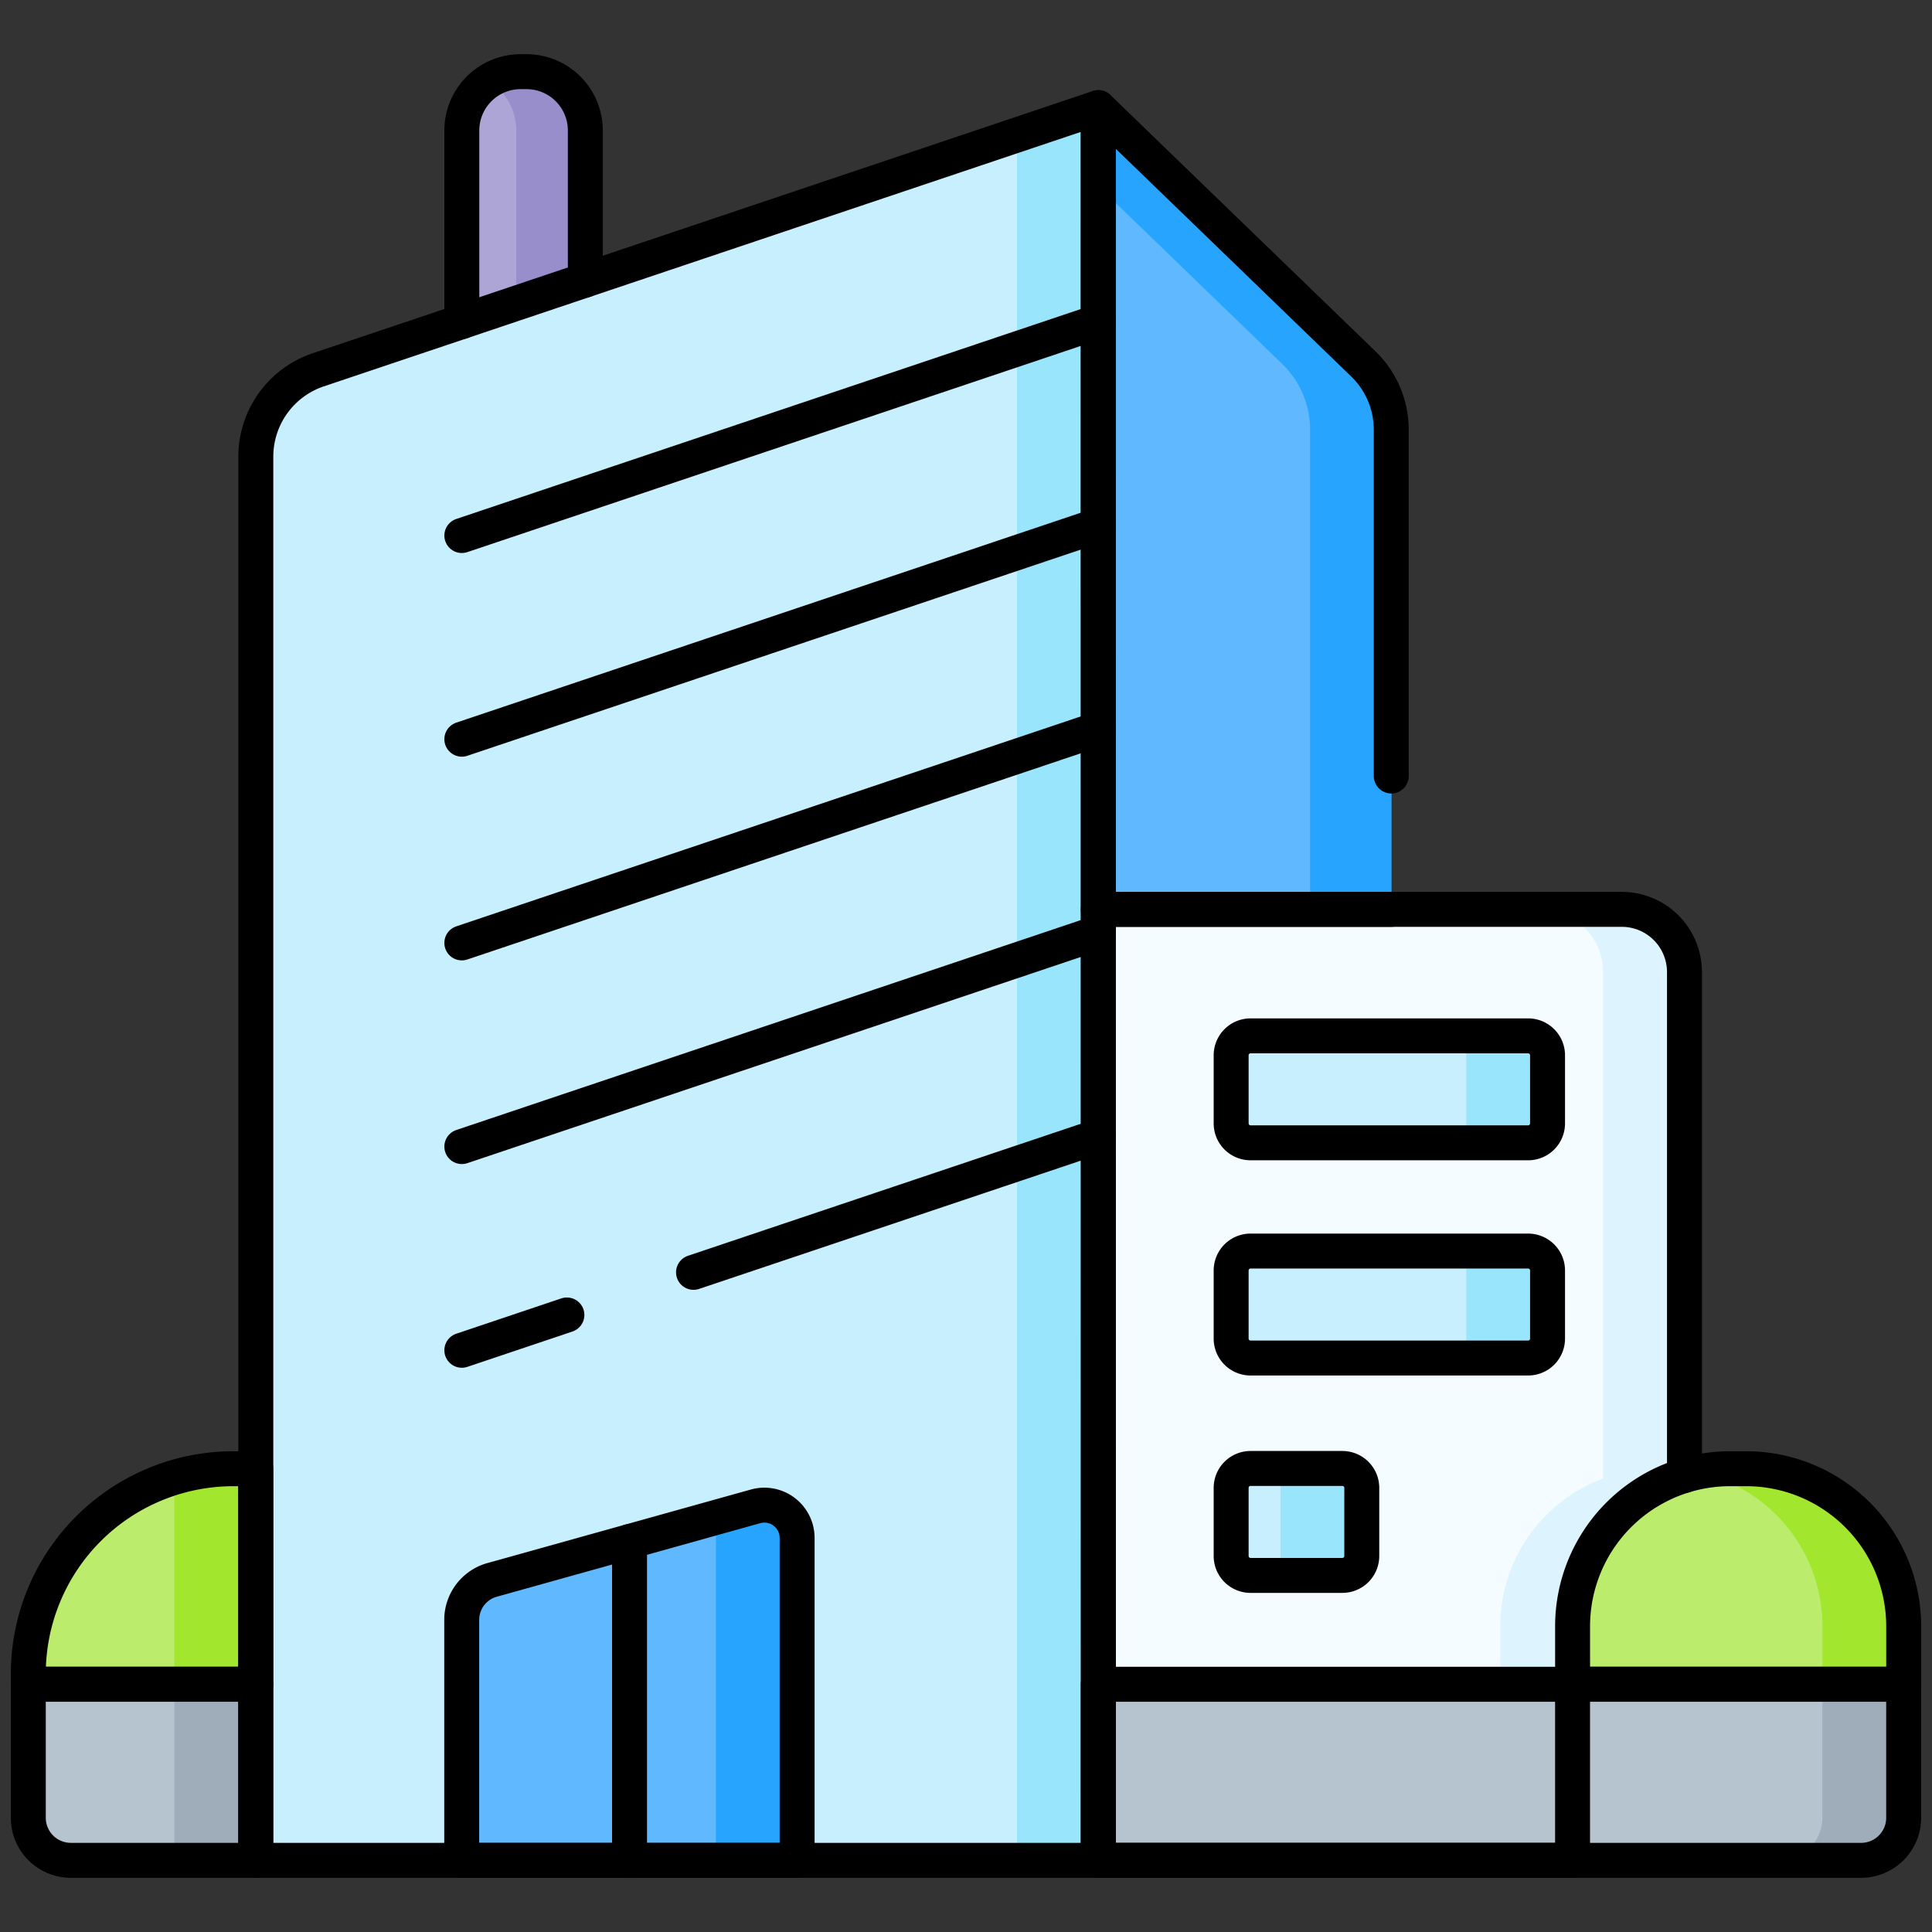 <svg xmlns="http://www.w3.org/2000/svg" xmlns:xlink="http://www.w3.org/1999/xlink" width="66.344" height="66.344" viewBox="0 0 66.344 66.344">
  <rect x="0" y="0" width="66.344" height="66.344" fill="#333333" stroke="none"/>
  <defs>
    <clipPath id="clip-path">
      <path id="path6582" d="M0-682.665H66.344v66.344H0Z" transform="translate(0 682.665)"/>
    </clipPath>
  </defs>
  <g id="g6576" transform="translate(0 682.665)">
    <g id="g6578" transform="translate(0 -682.665)">
      <g id="g6580" clip-path="url(#clip-path)">
        <g id="g6586" transform="translate(15.859 2.461)">
          <path id="path6588" d="M-39.446-98.442h-4.246v-8.576a2.021,2.021,0,0,1,2.021-2.021h.2a2.021,2.021,0,0,1,2.021,2.021Z" transform="translate(43.692 109.038)" fill="#aca5d6"/>
        </g>
        <g id="g6590" transform="translate(16.791 2.461)">
          <path id="path6592" d="M-12.017,0h-.2a2.01,2.01,0,0,0-1.089.32,2.018,2.018,0,0,1,.932,1.7V10.6H-10V2.021A2.021,2.021,0,0,0-12.017,0" transform="translate(13.311)" fill="#978ecb"/>
        </g>
        <g id="g6594" transform="translate(8.781 3.697)">
          <path id="path6596" d="M-268.8-559.119h-28.935v-48.2A3.146,3.146,0,0,1-295.6-610.3l26.792-9.006Z" transform="translate(297.739 619.305)" fill="#c8effe"/>
        </g>
        <g id="g6598" transform="translate(34.923 3.697)">
          <path id="path6600" d="M0-8.721V50.526H2.793V-9.66Z" transform="translate(0 9.66)" fill="#99e6fc"/>
        </g>
        <g id="g6602" transform="translate(37.716 31.228)">
          <path id="path6604" d="M-186.943-20.018v30.5h-20.123V-22.173H-189.1a2.154,2.154,0,0,1,2.155,2.155" transform="translate(207.066 22.173)" fill="#f5fcff"/>
        </g>
        <g id="g6606" transform="translate(52.892 31.228)">
          <path id="path6608" d="M-25.946,0h-2.793a2.156,2.156,0,0,1,2.156,2.156v30.5h2.793V2.156A2.156,2.156,0,0,0-25.946,0" transform="translate(28.739 0)" fill="#ddf4fe"/>
        </g>
        <g id="g6610" transform="translate(37.716 57.837)">
          <path id="path6612" d="M0-56.165H26.194a1.461,1.461,0,0,0,1.461-1.461v-4.585H0Z" transform="translate(0 62.211)" fill="#b6c4cf"/>
        </g>
        <g id="g6614" transform="translate(51.516 50.435)">
          <path id="path6616" d="M-58.743-.108v7.39h-6.323V5.29A5.411,5.411,0,0,1-59.655-.12h.548c.122,0,.244,0,.364.012" transform="translate(65.067 0.12)" fill="#ddf4fe"/>
        </g>
        <g id="g6618" transform="translate(61.118 57.837)">
          <path id="path6620" d="M-13.574,0V4.585a1.461,1.461,0,0,1-1.461,1.461h2.793a1.461,1.461,0,0,0,1.461-1.461V0Z" transform="translate(15.035)" fill="#9facba"/>
        </g>
        <g id="g6622" transform="translate(54.001 50.435)">
          <path id="path6624" d="M-50.266,0h.549a5.411,5.411,0,0,1,5.411,5.411V7.4h-11.37V5.411A5.411,5.411,0,0,1-50.266,0" transform="translate(55.677)" fill="#bbec6c"/>
        </g>
        <g id="g6626" transform="translate(58.29 50.435)">
          <path id="path6628" d="M-15.521,0h-.549a5.426,5.426,0,0,0-1.122.117A5.412,5.412,0,0,1-12.9,5.411V7.4h2.793V5.411A5.411,5.411,0,0,0-15.521,0" transform="translate(17.192)" fill="#a2e62e"/>
        </g>
        <g id="g6630" transform="translate(0.972 57.837)">
          <path id="path6632" d="M-13.574-56.165h6.348v-6.046h-7.809v4.585a1.461,1.461,0,0,0,1.461,1.461" transform="translate(15.035 62.211)" fill="#b6c4cf"/>
        </g>
        <path id="path6634" d="M61.617-81.485H64.41V-87.53H61.617Z" transform="translate(-55.629 145.368)" fill="#9facba"/>
        <g id="g6636" transform="translate(0.972 50.435)">
          <path id="path6638" d="M-65.448,0h.764V7.4h-7.809V7.045A7.045,7.045,0,0,1-65.448,0" transform="translate(72.493)" fill="#bbec6c"/>
        </g>
        <g id="g6640" transform="translate(5.988 50.435)">
          <path id="path6642" d="M-18.847,0a7.044,7.044,0,0,0-2.029.3V7.4h2.793V0Z" transform="translate(20.876)" fill="#a2e62e"/>
        </g>
        <g id="g6644" transform="translate(37.716 3.697)">
          <path id="path6646" d="M0,0,9.1,8.8a3.146,3.146,0,0,1,.959,2.262v16.47H0Z" fill="#60b8fe"/>
        </g>
        <g id="g6648" transform="translate(37.716 3.697)">
          <path id="path6650" d="M-84.561-81.738l-9.1-8.8v2.7l6.31,6.1a3.146,3.146,0,0,1,.96,2.262v16.47H-83.6v-16.47a3.146,3.146,0,0,0-.959-2.262" transform="translate(93.664 90.537)" fill="#27a5fe"/>
        </g>
        <g id="g6652" transform="translate(15.859 51.686)">
          <path id="path6654" d="M-107-113.311h-11.518v-8.256a1.426,1.426,0,0,1,1.043-1.374l9.045-2.525A1.126,1.126,0,0,1-107-124.381Z" transform="translate(118.514 125.508)" fill="#60b8fe"/>
        </g>
        <g id="g6656" transform="translate(24.379 51.686)">
          <path id="path6658" d="M-14.574-.392l-1.569.438a1.115,1.115,0,0,1,.205.647v11.07h2.793V.693A1.126,1.126,0,0,0-14.574-.392" transform="translate(16.143 0.434)" fill="#27a5fe"/>
        </g>
        <g id="g6660" transform="translate(42.277 35.57)">
          <path id="path6662" d="M-94.734-34.126h-9.531a.667.667,0,0,1-.667-.667v-2.339a.667.667,0,0,1,.667-.667h9.531a.667.667,0,0,1,.667.667v2.339a.667.667,0,0,1-.667.667" transform="translate(104.932 37.8)" fill="#c8effe"/>
        </g>
        <g id="g6664" transform="translate(49.682 35.57)">
          <path id="path6666" d="M-25.946,0h-2.793a.667.667,0,0,1,.667.667V3.006a.667.667,0,0,1-.667.667h2.793a.667.667,0,0,0,.667-.667V.667A.667.667,0,0,0-25.946,0" transform="translate(28.739)" fill="#99e6fc"/>
        </g>
        <g id="g6668" transform="translate(42.277 42.96)">
          <path id="path6670" d="M-94.734-34.126h-9.531a.667.667,0,0,1-.667-.667v-2.339a.667.667,0,0,1,.667-.667h9.531a.667.667,0,0,1,.667.667v2.339a.667.667,0,0,1-.667.667" transform="translate(104.932 37.8)" fill="#c8effe"/>
        </g>
        <g id="g6672" transform="translate(49.682 42.96)">
          <path id="path6674" d="M-25.946,0h-2.793a.667.667,0,0,1,.667.667V3.006a.667.667,0,0,1-.667.667h2.793a.667.667,0,0,0,.667-.667V.667A.667.667,0,0,0-25.946,0" transform="translate(28.739)" fill="#99e6fc"/>
        </g>
        <g id="g6676" transform="translate(42.277 50.425)">
          <path id="path6678" d="M-35.482-34.126h-3.152a.667.667,0,0,1-.667-.667v-2.339a.667.667,0,0,1,.667-.667h3.152a.667.667,0,0,1,.667.667v2.339a.667.667,0,0,1-.667.667" transform="translate(39.301 37.8)" fill="#c8effe"/>
        </g>
        <g id="g6680" transform="translate(43.304 50.426)">
          <path id="path6682" d="M-25.944,0h-2.793a.667.667,0,0,1,.667.667V3.006a.667.667,0,0,1-.667.667h2.793a.667.667,0,0,0,.667-.667V.667A.667.667,0,0,0-25.944,0" transform="translate(28.737)" fill="#99e6fc"/>
        </g>
        <g id="g6684" transform="translate(8.781 3.697)">
          <path id="path6686" d="M-268.8-559.119h-28.935v-48.2A3.146,3.146,0,0,1-295.6-610.3l26.792-9.006Z" transform="translate(297.739 619.305)" fill="none" stroke="#000" stroke-linecap="round" stroke-linejoin="round" stroke-miterlimit="10" stroke-width="1.2"/>
        </g>
        <g id="g6688" transform="translate(37.716 31.228)">
          <path id="path6690" d="M-151.288-247.191v6.046h-16.285V-273.8H-149.6a2.154,2.154,0,0,1,2.155,2.155v17.286" transform="translate(167.573 273.799)" fill="none" stroke="#000" stroke-linecap="round" stroke-linejoin="round" stroke-miterlimit="10" stroke-width="1.2"/>
        </g>
        <g id="g6692" transform="translate(37.716 57.837)">
          <path id="path6694" d="M0-56.165H26.194a1.461,1.461,0,0,0,1.461-1.461v-4.585H0Z" transform="translate(0 62.211)" fill="none" stroke="#000" stroke-linecap="round" stroke-linejoin="round" stroke-miterlimit="10" stroke-width="1.2"/>
        </g>
        <g id="g6696" transform="translate(54.001 50.435)">
          <path id="path6698" d="M-50.266,0h.549a5.411,5.411,0,0,1,5.411,5.411V7.4h-11.37V5.411A5.411,5.411,0,0,1-50.266,0Z" transform="translate(55.677)" fill="none" stroke="#000" stroke-linecap="round" stroke-linejoin="round" stroke-miterlimit="10" stroke-width="1.2"/>
        </g>
        <g id="g6700" transform="translate(0.972 57.837)">
          <path id="path6702" d="M-13.574-56.165h6.348v-6.046h-7.809v4.585A1.461,1.461,0,0,0-13.574-56.165Z" transform="translate(15.035 62.211)" fill="none" stroke="#000" stroke-linecap="round" stroke-linejoin="round" stroke-miterlimit="10" stroke-width="1.2"/>
        </g>
        <g id="g6704" transform="translate(0.972 50.435)">
          <path id="path6706" d="M-65.448,0h.764V7.4h-7.809V7.045A7.045,7.045,0,0,1-65.448,0Z" transform="translate(72.493)" fill="none" stroke="#000" stroke-linecap="round" stroke-linejoin="round" stroke-miterlimit="10" stroke-width="1.2"/>
        </g>
        <g id="g6708" transform="translate(37.716 3.697)">
          <path id="path6710" d="M-93.474-255.757h-10.062v-27.531l9.1,8.8a3.146,3.146,0,0,1,.959,2.262v11.889" transform="translate(103.536 283.287)" fill="none" stroke="#000" stroke-linecap="round" stroke-linejoin="round" stroke-miterlimit="10" stroke-width="1.2"/>
        </g>
        <g id="g6712" transform="translate(15.859 2.461)">
          <path id="path6714" d="M0-79.737V-86.3a2.02,2.02,0,0,1,2.021-2.02h.2a2.02,2.02,0,0,1,2.02,2.02v5.135" transform="translate(0 88.32)" fill="none" stroke="#000" stroke-linecap="round" stroke-linejoin="round" stroke-miterlimit="10" stroke-width="1.2"/>
        </g>
        <g id="g6716" transform="translate(15.859 11.043)">
          <path id="path6718" d="M-203.049,0l-21.857,7.347" transform="translate(224.906)" fill="none" stroke="#000" stroke-linecap="round" stroke-linejoin="round" stroke-miterlimit="10" stroke-width="1.2"/>
        </g>
        <g id="g6720" transform="translate(15.859 18.037)">
          <path id="path6722" d="M-203.049,0l-21.857,7.347" transform="translate(224.906)" fill="none" stroke="#000" stroke-linecap="round" stroke-linejoin="round" stroke-miterlimit="10" stroke-width="1.2"/>
        </g>
        <g id="g6724" transform="translate(15.859 25.032)">
          <path id="path6726" d="M-203.049,0l-21.857,7.347" transform="translate(224.906)" fill="none" stroke="#000" stroke-linecap="round" stroke-linejoin="round" stroke-miterlimit="10" stroke-width="1.2"/>
        </g>
        <g id="g6728" transform="translate(15.859 32.026)">
          <path id="path6730" d="M-203.049,0l-21.857,7.347" transform="translate(224.906)" fill="none" stroke="#000" stroke-linecap="round" stroke-linejoin="round" stroke-miterlimit="10" stroke-width="1.2"/>
        </g>
        <g id="g6732" transform="translate(15.859 45.155)">
          <path id="path6734" d="M-33.52,0l-3.608,1.213" transform="translate(37.128)" fill="none" stroke="#000" stroke-linecap="round" stroke-linejoin="round" stroke-miterlimit="10" stroke-width="1.2"/>
        </g>
        <g id="g6736" transform="translate(23.819 39.021)">
          <path id="path6738" d="M-129.1,0-143,4.671" transform="translate(142.996)" fill="none" stroke="#000" stroke-linecap="round" stroke-linejoin="round" stroke-miterlimit="10" stroke-width="1.2"/>
        </g>
        <g id="g6740" transform="translate(15.859 51.686)">
          <path id="path6742" d="M-107-113.311h-11.518v-8.256a1.426,1.426,0,0,1,1.043-1.374l9.045-2.525A1.126,1.126,0,0,1-107-124.381Z" transform="translate(118.514 125.508)" fill="none" stroke="#000" stroke-linecap="round" stroke-linejoin="round" stroke-miterlimit="10" stroke-width="1.2"/>
        </g>
        <g id="g6744" transform="translate(42.277 35.57)">
          <path id="path6746" d="M-94.734-34.126h-9.531a.667.667,0,0,1-.667-.667v-2.339a.667.667,0,0,1,.667-.667h9.531a.667.667,0,0,1,.667.667v2.339A.667.667,0,0,1-94.734-34.126Z" transform="translate(104.932 37.8)" fill="none" stroke="#000" stroke-linecap="round" stroke-linejoin="round" stroke-miterlimit="10" stroke-width="1.2"/>
        </g>
        <g id="g6748" transform="translate(42.277 42.96)">
          <path id="path6750" d="M-94.734-34.126h-9.531a.667.667,0,0,1-.667-.667v-2.339a.667.667,0,0,1,.667-.667h9.531a.667.667,0,0,1,.667.667v2.339A.667.667,0,0,1-94.734-34.126Z" transform="translate(104.932 37.8)" fill="none" stroke="#000" stroke-linecap="round" stroke-linejoin="round" stroke-miterlimit="10" stroke-width="1.2"/>
        </g>
        <g id="g6752" transform="translate(42.277 50.425)">
          <path id="path6754" d="M-35.482-34.126h-3.152a.667.667,0,0,1-.667-.667v-2.339a.667.667,0,0,1,.667-.667h3.152a.667.667,0,0,1,.667.667v2.339A.667.667,0,0,1-35.482-34.126Z" transform="translate(39.301 37.8)" fill="none" stroke="#000" stroke-linecap="round" stroke-linejoin="round" stroke-miterlimit="10" stroke-width="1.2"/>
        </g>
        <g id="g6756" transform="translate(21.618 52.936)">
          <path id="path6758" d="M0,0V10.947" fill="none" stroke="#000" stroke-linecap="round" stroke-linejoin="round" stroke-miterlimit="10" stroke-width="1.2"/>
        </g>
      </g>
    </g>
  </g>
</svg>
